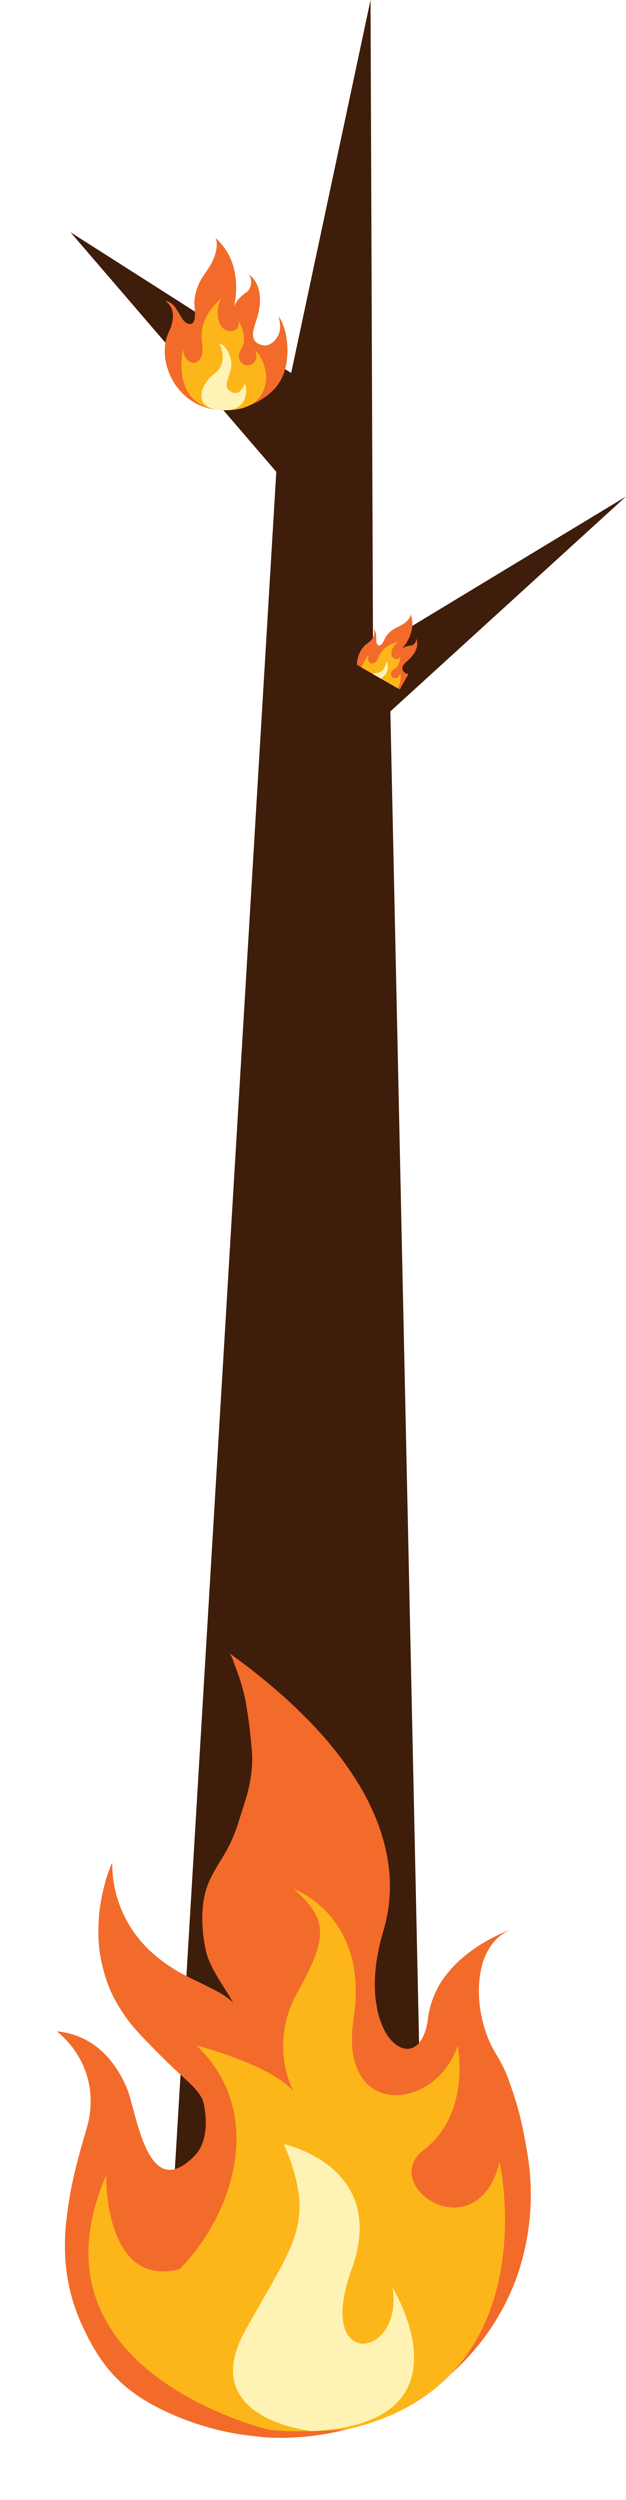 <svg width="80" height="319" viewBox="0 0 80 319" fill="none" xmlns="http://www.w3.org/2000/svg">
<g clip-path="url(#clip0_328_379)">
<path d="M21.031 298.801C21.031 298.801 21.044 307.001 37.844 307.947C54.643 308.892 54.34 296.913 54.34 296.913L49.888 90.777L80 63.355L47.67 82.897L47.353 0L37.21 47.595L9 29.628L35.308 60.203L21.031 298.801Z" fill="#3F1D0B"/>
<g filter="url(#filter0_d_328_379)">
<path d="M21.131 34.424C21.131 34.424 22.994 35.4 21.567 38.384C20.14 41.368 21.742 46.123 25.616 47.75C29.489 49.377 34.149 47.425 35.78 44.677C37.41 41.93 36.711 37.645 35.547 36.316C35.685 36.473 35.715 36.896 35.746 37.09C35.831 37.624 35.82 38.201 35.592 38.701C35.107 39.768 34.082 40.422 33.055 39.882C31.833 39.242 32.439 37.892 32.809 36.729C33.363 34.984 33.63 32.423 31.819 31.026C31.819 31.026 32.547 32.12 31.644 33.183C31.644 33.183 30.159 34.097 29.867 35.265C29.867 35.265 31.44 29.814 27.538 26.357C27.909 27.18 27.585 28.321 27.267 29.093C26.877 30.039 26.234 30.752 25.729 31.62C25.221 32.496 24.915 33.477 24.835 34.489C24.791 35.049 25.288 37.349 24.278 37.349C22.994 37.35 22.761 34.515 21.131 34.424Z" fill="#F36B2A"/>
</g>
<g filter="url(#filter1_d_328_379)">
<path d="M23.402 40.534C23.402 40.534 21.518 48.278 28.896 48.342C30.936 48.36 33.251 47.684 33.871 45.212C34.07 44.401 34.04 43.551 33.786 42.756C33.544 42.001 33.178 41.155 32.559 40.705C32.84 41.117 32.836 41.744 32.549 42.151C31.809 43.203 30.085 42.318 30.632 40.966C30.759 40.652 30.932 40.363 31.053 40.046C31.437 39.029 30.915 37.816 30.509 36.906C30.509 36.906 30.772 38.278 29.344 38.246C27.917 38.213 27.306 35.828 28.296 34.097C28.296 34.097 25.297 36.286 25.823 39.716C26.349 43.145 23.461 42.886 23.402 40.534Z" fill="#FDB619"/>
</g>
<g filter="url(#filter2_d_328_379)">
<path d="M28.592 48.336C28.592 48.336 32.133 48.645 31.323 44.832C31.323 44.832 30.77 46.764 29.444 45.948C28.118 45.131 29.959 43.711 29.481 41.842C29.002 39.973 28.044 39.861 28.044 39.861C28.044 39.861 29.333 42.291 27.381 43.711C25.428 45.132 24.572 48.401 28.592 48.336Z" fill="#FEF3B4"/>
</g>
<g clip-path="url(#clip1_328_379)">
<g filter="url(#filter3_d_328_379)">
<path d="M47.713 76.297C47.713 76.297 48.279 77.184 46.919 78.123C45.558 79.062 45.072 81.524 46.348 83.194C47.624 84.864 50.13 85.177 51.52 84.392C52.91 83.606 53.671 81.573 53.496 80.707C53.517 80.809 53.425 81 53.39 81.092C53.294 81.345 53.146 81.592 52.923 81.753C52.447 82.095 51.841 82.123 51.529 81.633C51.158 81.051 51.757 80.617 52.206 80.204C52.88 79.585 53.632 78.541 53.193 77.484C53.193 77.484 53.237 78.14 52.581 78.376C52.581 78.376 51.71 78.403 51.294 78.837C51.294 78.837 53.33 76.864 52.496 74.393C52.453 74.842 52.029 75.257 51.699 75.512C51.295 75.826 50.839 75.975 50.404 76.226C49.966 76.479 49.59 76.828 49.303 77.248C49.145 77.479 48.79 78.601 48.352 78.35C47.794 78.03 48.398 76.743 47.713 76.297Z" fill="#F36B2A"/>
</g>
<g filter="url(#filter4_d_328_379)">
<path d="M47.18 79.513C47.18 79.513 44.439 82.403 47.624 84.267C48.504 84.783 49.676 85.066 50.559 84.148C50.847 83.846 51.045 83.47 51.133 83.062C51.215 82.674 51.267 82.216 51.11 81.867C51.129 82.115 50.972 82.386 50.746 82.492C50.164 82.763 49.636 81.951 50.209 81.5C50.342 81.395 50.489 81.313 50.62 81.206C51.039 80.861 51.114 80.204 51.164 79.709C51.164 79.709 50.938 80.369 50.326 80C49.715 79.63 50.043 78.444 50.902 77.939C50.902 77.939 49.058 78.142 48.434 79.761C47.81 81.379 46.621 80.548 47.18 79.513Z" fill="#FDB619"/>
</g>
<g filter="url(#filter5_d_328_379)">
<path d="M47.493 84.189C47.493 84.189 48.953 85.205 49.548 83.349C49.548 83.349 48.828 84.05 48.456 83.365C48.084 82.681 49.235 82.524 49.492 81.594C49.749 80.664 49.361 80.377 49.361 80.377C49.361 80.377 49.317 81.752 48.117 81.882C46.917 82.011 45.733 83.217 47.493 84.189Z" fill="#FEF3B4"/>
</g>
</g>
</g>
<g filter="url(#filter6_d_328_379)">
<path d="M67.406 270.846C67.234 269.791 67.036 268.692 66.803 267.578C66.411 265.689 65.88 263.831 65.216 262.017C65.089 261.672 64.989 261.309 64.856 260.973C64.436 259.948 63.93 258.958 63.344 258.015C62.936 257.349 62.59 256.65 62.31 255.924C62.111 255.414 61.94 254.894 61.798 254.366L61.73 254.11C61.583 253.556 61.465 252.995 61.376 252.429V252.411C61.29 251.845 61.236 251.276 61.213 250.705V250.516C61.164 249.373 61.268 248.23 61.521 247.114C61.521 247.085 61.521 247.059 61.539 247.032C61.777 245.988 62.224 245 62.854 244.127C62.859 244.119 62.864 244.111 62.87 244.104C63.177 243.687 63.541 243.313 63.951 242.992C64.449 242.604 65.011 242.303 65.613 242.102C64.683 242.427 63.779 242.82 62.908 243.277L62.682 243.401C62.283 243.613 61.87 243.846 61.437 244.113L61.319 244.191C60.939 244.431 60.551 244.698 60.161 244.985C60.045 245.07 59.934 245.152 59.821 245.241C59.39 245.573 58.962 245.924 58.547 246.313C58.509 246.351 58.475 246.391 58.436 246.429C58.055 246.794 57.696 247.181 57.359 247.586C57.26 247.706 57.16 247.826 57.062 247.951C56.688 248.422 56.348 248.919 56.047 249.439C56.031 249.468 56.02 249.501 56.004 249.53C55.719 250.049 55.477 250.589 55.281 251.145C55.226 251.299 55.172 251.457 55.122 251.617C54.916 252.252 54.771 252.904 54.689 253.565C54.641 253.999 54.56 254.429 54.446 254.851C54.415 254.971 54.374 255.074 54.34 255.185C54.264 255.421 54.174 255.653 54.07 255.879C54.018 255.981 53.968 256.079 53.914 256.17C53.814 256.342 53.699 256.504 53.569 256.655C53.513 256.722 53.456 256.796 53.397 256.853C53.251 256.995 53.085 257.117 52.905 257.214C52.871 257.232 52.842 257.26 52.807 257.276C52.608 257.367 52.392 257.42 52.173 257.432C52.097 257.437 52.022 257.437 51.946 257.432C51.798 257.425 51.65 257.402 51.506 257.365C51.411 257.337 51.317 257.303 51.225 257.263C51.089 257.204 50.957 257.135 50.831 257.056C50.73 256.997 50.634 256.932 50.541 256.862C50.406 256.751 50.278 256.632 50.158 256.506C50.069 256.417 49.978 256.342 49.892 256.242C49.689 255.998 49.504 255.739 49.342 255.467C49.258 255.33 49.183 255.167 49.115 255.023C49.017 254.836 48.922 254.649 48.836 254.442C48.75 254.235 48.689 254.062 48.609 253.861C48.53 253.661 48.467 253.43 48.403 253.194C48.34 252.958 48.283 252.749 48.233 252.527C48.183 252.304 48.136 251.995 48.093 251.719C48.056 251.497 48.013 251.259 47.986 251.012C47.811 249.079 47.917 247.131 48.301 245.228C48.478 244.285 48.705 243.353 48.981 242.434C49.641 240.23 49.92 237.934 49.806 235.64C49.736 234.374 49.553 233.117 49.26 231.883C49.24 231.791 49.226 231.7 49.203 231.609C49.074 231.075 48.92 230.541 48.75 230.007C48.698 229.845 48.65 229.685 48.596 229.525C48.423 229.016 48.234 228.507 48.027 227.996C47.954 227.818 47.88 227.64 47.8 227.46C47.574 226.955 47.347 226.45 47.1 225.948C47.018 225.781 46.927 225.616 46.841 225.449C46.569 224.929 46.29 224.408 45.982 223.892C45.932 223.807 45.873 223.723 45.821 223.638C44.742 221.871 43.53 220.185 42.194 218.595C42.022 218.388 41.856 218.179 41.678 217.97C41.322 217.559 40.945 217.147 40.569 216.736C40.313 216.458 40.061 216.182 39.798 215.906C39.433 215.525 39.057 215.145 38.665 214.767C38.363 214.461 38.05 214.157 37.729 213.855C37.352 213.499 36.971 213.141 36.582 212.787C36.192 212.433 35.847 212.133 35.473 211.808C35.099 211.483 34.707 211.141 34.31 210.809C33.914 210.478 33.438 210.098 32.995 209.744C32.621 209.446 32.259 209.148 31.873 208.854C31.157 208.302 30.422 207.754 29.668 207.21C29.536 207.114 29.414 207.017 29.28 206.923C29.361 206.979 29.423 207.056 29.462 207.146C29.49 207.189 29.517 207.235 29.541 207.281C29.593 207.382 29.64 207.486 29.681 207.593C29.7 207.637 29.72 207.682 29.736 207.726C29.797 207.891 29.856 208.053 29.901 208.191L30.003 208.494C30.371 209.395 30.685 210.317 30.942 211.254C31.107 211.848 31.27 212.444 31.379 213.034C31.527 213.87 31.651 214.709 31.776 215.548C31.889 216.322 31.966 217.105 32.044 217.87C32.114 218.582 32.202 219.294 32.225 220.01C32.241 220.513 32.225 220.98 32.195 221.441C32.148 222.179 32.049 222.913 31.898 223.638C31.697 224.584 31.444 225.518 31.139 226.437C30.912 227.135 30.711 227.789 30.504 228.439C30.173 229.523 29.752 230.578 29.244 231.593C28.244 233.533 26.888 235.177 26.294 237.275C25.601 239.722 25.787 242.725 26.381 245.223C26.488 245.604 26.625 245.976 26.791 246.336C27.326 247.621 28.151 248.852 28.918 250.073C29.244 250.591 29.552 251.11 29.824 251.63C28.691 250.093 23.835 248.473 21.791 246.959L21.859 247.01L21.782 246.963C21.752 246.907 21.693 246.873 21.63 246.874C21.013 246.462 20.421 246.016 19.855 245.539C16.313 242.578 14.293 238.226 14.342 233.66C14.029 234.363 13.763 235.085 13.546 235.822C13.467 236.078 13.39 236.356 13.319 236.65C13.283 236.79 13.249 236.941 13.213 237.095C13.161 237.317 13.109 237.54 13.061 237.762C13.027 237.92 12.995 238.076 12.964 238.24C12.909 238.527 12.859 238.826 12.814 239.13C12.796 239.259 12.773 239.377 12.755 239.506C12.698 239.933 12.655 240.38 12.621 240.841C12.621 240.979 12.608 241.117 12.601 241.257C12.581 241.615 12.572 241.98 12.572 242.351V242.832C12.572 243.277 12.603 243.722 12.644 244.187C12.644 244.265 12.644 244.342 12.66 244.42C12.714 244.952 12.798 245.495 12.9 246.044C12.927 246.195 12.966 246.345 12.998 246.489C13.088 246.91 13.195 247.334 13.317 247.759C13.367 247.931 13.415 248.097 13.469 248.267C13.639 248.798 13.832 249.328 14.059 249.862C14.079 249.904 14.092 249.946 14.108 249.988C14.369 250.572 14.658 251.142 14.977 251.697C15.069 251.859 15.174 252.022 15.274 252.184C15.532 252.611 15.818 253.036 16.124 253.459C16.246 253.628 16.366 253.795 16.495 253.964C16.943 254.548 17.422 255.109 17.93 255.643C19.195 256.967 20.711 258.535 22.493 260.204C23.894 261.525 25.696 262.918 26.014 264.339C26.141 264.908 26.227 265.485 26.27 266.065C26.406 267.867 26.111 269.814 24.869 271.077C18.726 277.371 17.491 265.373 16.164 262.328C15.775 261.423 15.297 260.556 14.739 259.741C13.027 257.263 10.579 255.514 7.258 255.207C9.541 257.033 11.045 259.631 11.474 262.49C11.712 264.26 11.557 266.059 11.021 267.765C10.767 268.621 10.522 269.476 10.284 270.332C10.171 270.739 10.058 271.146 9.958 271.553C9.858 271.96 9.731 272.416 9.634 272.846C9.16 274.751 8.803 276.683 8.564 278.63C8.564 278.727 8.539 278.828 8.527 278.925C8.493 279.228 8.446 279.533 8.419 279.835C8.314 280.988 8.276 282.145 8.305 283.301C8.379 286.514 9.105 289.681 10.441 292.615C12.594 297.327 14.945 300.384 19.574 302.908C21.559 303.972 23.647 304.84 25.808 305.498C27.897 306.149 30.048 306.596 32.227 306.833C33.023 306.919 33.814 307.033 34.614 307.055C45.155 307.433 55.065 302.884 61.274 295.076C63.557 292.218 65.292 288.977 66.395 285.51C67.873 280.763 68.219 275.745 67.406 270.846Z" fill="#F36B2A"/>
</g>
<g filter="url(#filter7_d_328_379)">
<path d="M34.403 306.049C34.403 306.049 2.711 298.637 13.569 273.562C13.569 273.562 13.242 288.022 22.947 285.557C29.78 278.644 34.149 265.636 25.114 257.016C25.114 257.016 34.619 259.449 37.52 262.897C37.52 262.897 34.221 257.051 37.986 250.289C41.751 243.526 42.149 240.977 37.52 237.037C37.52 237.037 47.199 240.478 45.191 253.534C43.183 266.59 55.732 265.454 58.493 257.016C58.493 257.016 60.229 265.685 54.197 270.29C48.165 274.895 60.904 283.46 63.85 271.912C63.85 271.912 70.16 300.019 44.5 305.965C44.511 305.965 38.538 306.529 34.403 306.049Z" fill="#FDB619"/>
</g>
<g filter="url(#filter8_d_328_379)">
<path d="M39.863 306.214C39.863 306.214 25.056 304.739 31.328 293.409C37.601 282.08 40.507 279.79 36.297 269.606C36.297 269.606 49.704 272.43 44.937 285.57C40.17 298.711 51.657 296.94 50.161 287.915C50.152 287.903 60.942 305.224 39.863 306.214Z" fill="#FEF3B4"/>
</g>
<defs>
<filter id="filter0_d_328_379" x="17.052" y="26.357" width="23.687" height="29.986" filterUnits="userSpaceOnUse" color-interpolation-filters="sRGB">
<feFlood flood-opacity="0" result="BackgroundImageFix"/>
<feColorMatrix in="SourceAlpha" type="matrix" values="0 0 0 0 0 0 0 0 0 0 0 0 0 0 0 0 0 0 127 0" result="hardAlpha"/>
<feOffset dy="4"/>
<feGaussianBlur stdDeviation="2"/>
<feComposite in2="hardAlpha" operator="out"/>
<feColorMatrix type="matrix" values="0 0 0 0 0 0 0 0 0 0 0 0 0 0 0 0 0 0 0.25 0"/>
<feBlend mode="normal" in2="BackgroundImageFix" result="effect1_dropShadow_328_379"/>
<feBlend mode="normal" in="SourceGraphic" in2="effect1_dropShadow_328_379" result="shape"/>
</filter>
<filter id="filter1_d_328_379" x="19.187" y="34.097" width="18.814" height="22.245" filterUnits="userSpaceOnUse" color-interpolation-filters="sRGB">
<feFlood flood-opacity="0" result="BackgroundImageFix"/>
<feColorMatrix in="SourceAlpha" type="matrix" values="0 0 0 0 0 0 0 0 0 0 0 0 0 0 0 0 0 0 127 0" result="hardAlpha"/>
<feOffset dy="4"/>
<feGaussianBlur stdDeviation="2"/>
<feComposite in2="hardAlpha" operator="out"/>
<feColorMatrix type="matrix" values="0 0 0 0 0 0 0 0 0 0 0 0 0 0 0 0 0 0 0.25 0"/>
<feBlend mode="normal" in2="BackgroundImageFix" result="effect1_dropShadow_328_379"/>
<feBlend mode="normal" in="SourceGraphic" in2="effect1_dropShadow_328_379" result="shape"/>
</filter>
<filter id="filter2_d_328_379" x="21.744" y="39.861" width="13.699" height="16.481" filterUnits="userSpaceOnUse" color-interpolation-filters="sRGB">
<feFlood flood-opacity="0" result="BackgroundImageFix"/>
<feColorMatrix in="SourceAlpha" type="matrix" values="0 0 0 0 0 0 0 0 0 0 0 0 0 0 0 0 0 0 127 0" result="hardAlpha"/>
<feOffset dy="4"/>
<feGaussianBlur stdDeviation="2"/>
<feComposite in2="hardAlpha" operator="out"/>
<feColorMatrix type="matrix" values="0 0 0 0 0 0 0 0 0 0 0 0 0 0 0 0 0 0 0.25 0"/>
<feBlend mode="normal" in2="BackgroundImageFix" result="effect1_dropShadow_328_379"/>
<feBlend mode="normal" in="SourceGraphic" in2="effect1_dropShadow_328_379" result="shape"/>
</filter>
<filter id="filter3_d_328_379" x="41.605" y="74.393" width="15.915" height="18.409" filterUnits="userSpaceOnUse" color-interpolation-filters="sRGB">
<feFlood flood-opacity="0" result="BackgroundImageFix"/>
<feColorMatrix in="SourceAlpha" type="matrix" values="0 0 0 0 0 0 0 0 0 0 0 0 0 0 0 0 0 0 127 0" result="hardAlpha"/>
<feOffset dy="4"/>
<feGaussianBlur stdDeviation="2"/>
<feComposite in2="hardAlpha" operator="out"/>
<feColorMatrix type="matrix" values="0 0 0 0 0 0 0 0 0 0 0 0 0 0 0 0 0 0 0.25 0"/>
<feBlend mode="normal" in2="BackgroundImageFix" result="effect1_dropShadow_328_379"/>
<feBlend mode="normal" in="SourceGraphic" in2="effect1_dropShadow_328_379" result="shape"/>
</filter>
<filter id="filter4_d_328_379" x="42.084" y="77.939" width="13.128" height="14.808" filterUnits="userSpaceOnUse" color-interpolation-filters="sRGB">
<feFlood flood-opacity="0" result="BackgroundImageFix"/>
<feColorMatrix in="SourceAlpha" type="matrix" values="0 0 0 0 0 0 0 0 0 0 0 0 0 0 0 0 0 0 127 0" result="hardAlpha"/>
<feOffset dy="4"/>
<feGaussianBlur stdDeviation="2"/>
<feComposite in2="hardAlpha" operator="out"/>
<feColorMatrix type="matrix" values="0 0 0 0 0 0 0 0 0 0 0 0 0 0 0 0 0 0 0.25 0"/>
<feBlend mode="normal" in2="BackgroundImageFix" result="effect1_dropShadow_328_379"/>
<feBlend mode="normal" in="SourceGraphic" in2="effect1_dropShadow_328_379" result="shape"/>
</filter>
<filter id="filter5_d_328_379" x="42.6" y="80.377" width="10.98" height="12.09" filterUnits="userSpaceOnUse" color-interpolation-filters="sRGB">
<feFlood flood-opacity="0" result="BackgroundImageFix"/>
<feColorMatrix in="SourceAlpha" type="matrix" values="0 0 0 0 0 0 0 0 0 0 0 0 0 0 0 0 0 0 127 0" result="hardAlpha"/>
<feOffset dy="4"/>
<feGaussianBlur stdDeviation="2"/>
<feComposite in2="hardAlpha" operator="out"/>
<feColorMatrix type="matrix" values="0 0 0 0 0 0 0 0 0 0 0 0 0 0 0 0 0 0 0.25 0"/>
<feBlend mode="normal" in2="BackgroundImageFix" result="effect1_dropShadow_328_379"/>
<feBlend mode="normal" in="SourceGraphic" in2="effect1_dropShadow_328_379" result="shape"/>
</filter>
<filter id="filter6_d_328_379" x="3.258" y="206.923" width="68.577" height="108.154" filterUnits="userSpaceOnUse" color-interpolation-filters="sRGB">
<feFlood flood-opacity="0" result="BackgroundImageFix"/>
<feColorMatrix in="SourceAlpha" type="matrix" values="0 0 0 0 0 0 0 0 0 0 0 0 0 0 0 0 0 0 127 0" result="hardAlpha"/>
<feOffset dy="4"/>
<feGaussianBlur stdDeviation="2"/>
<feComposite in2="hardAlpha" operator="out"/>
<feColorMatrix type="matrix" values="0 0 0 0 0 0 0 0 0 0 0 0 0 0 0 0 0 0 0.25 0"/>
<feBlend mode="normal" in2="BackgroundImageFix" result="effect1_dropShadow_328_379"/>
<feBlend mode="normal" in="SourceGraphic" in2="effect1_dropShadow_328_379" result="shape"/>
</filter>
<filter id="filter7_d_328_379" x="7.303" y="237.037" width="61.233" height="77.206" filterUnits="userSpaceOnUse" color-interpolation-filters="sRGB">
<feFlood flood-opacity="0" result="BackgroundImageFix"/>
<feColorMatrix in="SourceAlpha" type="matrix" values="0 0 0 0 0 0 0 0 0 0 0 0 0 0 0 0 0 0 127 0" result="hardAlpha"/>
<feOffset dy="4"/>
<feGaussianBlur stdDeviation="2"/>
<feComposite in2="hardAlpha" operator="out"/>
<feColorMatrix type="matrix" values="0 0 0 0 0 0 0 0 0 0 0 0 0 0 0 0 0 0 0.25 0"/>
<feBlend mode="normal" in2="BackgroundImageFix" result="effect1_dropShadow_328_379"/>
<feBlend mode="normal" in="SourceGraphic" in2="effect1_dropShadow_328_379" result="shape"/>
</filter>
<filter id="filter8_d_328_379" x="25.78" y="269.606" width="31.135" height="44.607" filterUnits="userSpaceOnUse" color-interpolation-filters="sRGB">
<feFlood flood-opacity="0" result="BackgroundImageFix"/>
<feColorMatrix in="SourceAlpha" type="matrix" values="0 0 0 0 0 0 0 0 0 0 0 0 0 0 0 0 0 0 127 0" result="hardAlpha"/>
<feOffset dy="4"/>
<feGaussianBlur stdDeviation="2"/>
<feComposite in2="hardAlpha" operator="out"/>
<feColorMatrix type="matrix" values="0 0 0 0 0 0 0 0 0 0 0 0 0 0 0 0 0 0 0.25 0"/>
<feBlend mode="normal" in2="BackgroundImageFix" result="effect1_dropShadow_328_379"/>
<feBlend mode="normal" in="SourceGraphic" in2="effect1_dropShadow_328_379" result="shape"/>
</filter>
<clipPath id="clip0_328_379">
<rect width="71" height="308" fill="white" transform="translate(9)"/>
</clipPath>
<clipPath id="clip1_328_379">
<rect width="9.864" height="13.817" fill="white" transform="matrix(0.867 0.498 -0.497 0.868 49.395 71.077)"/>
</clipPath>
</defs>
</svg>
